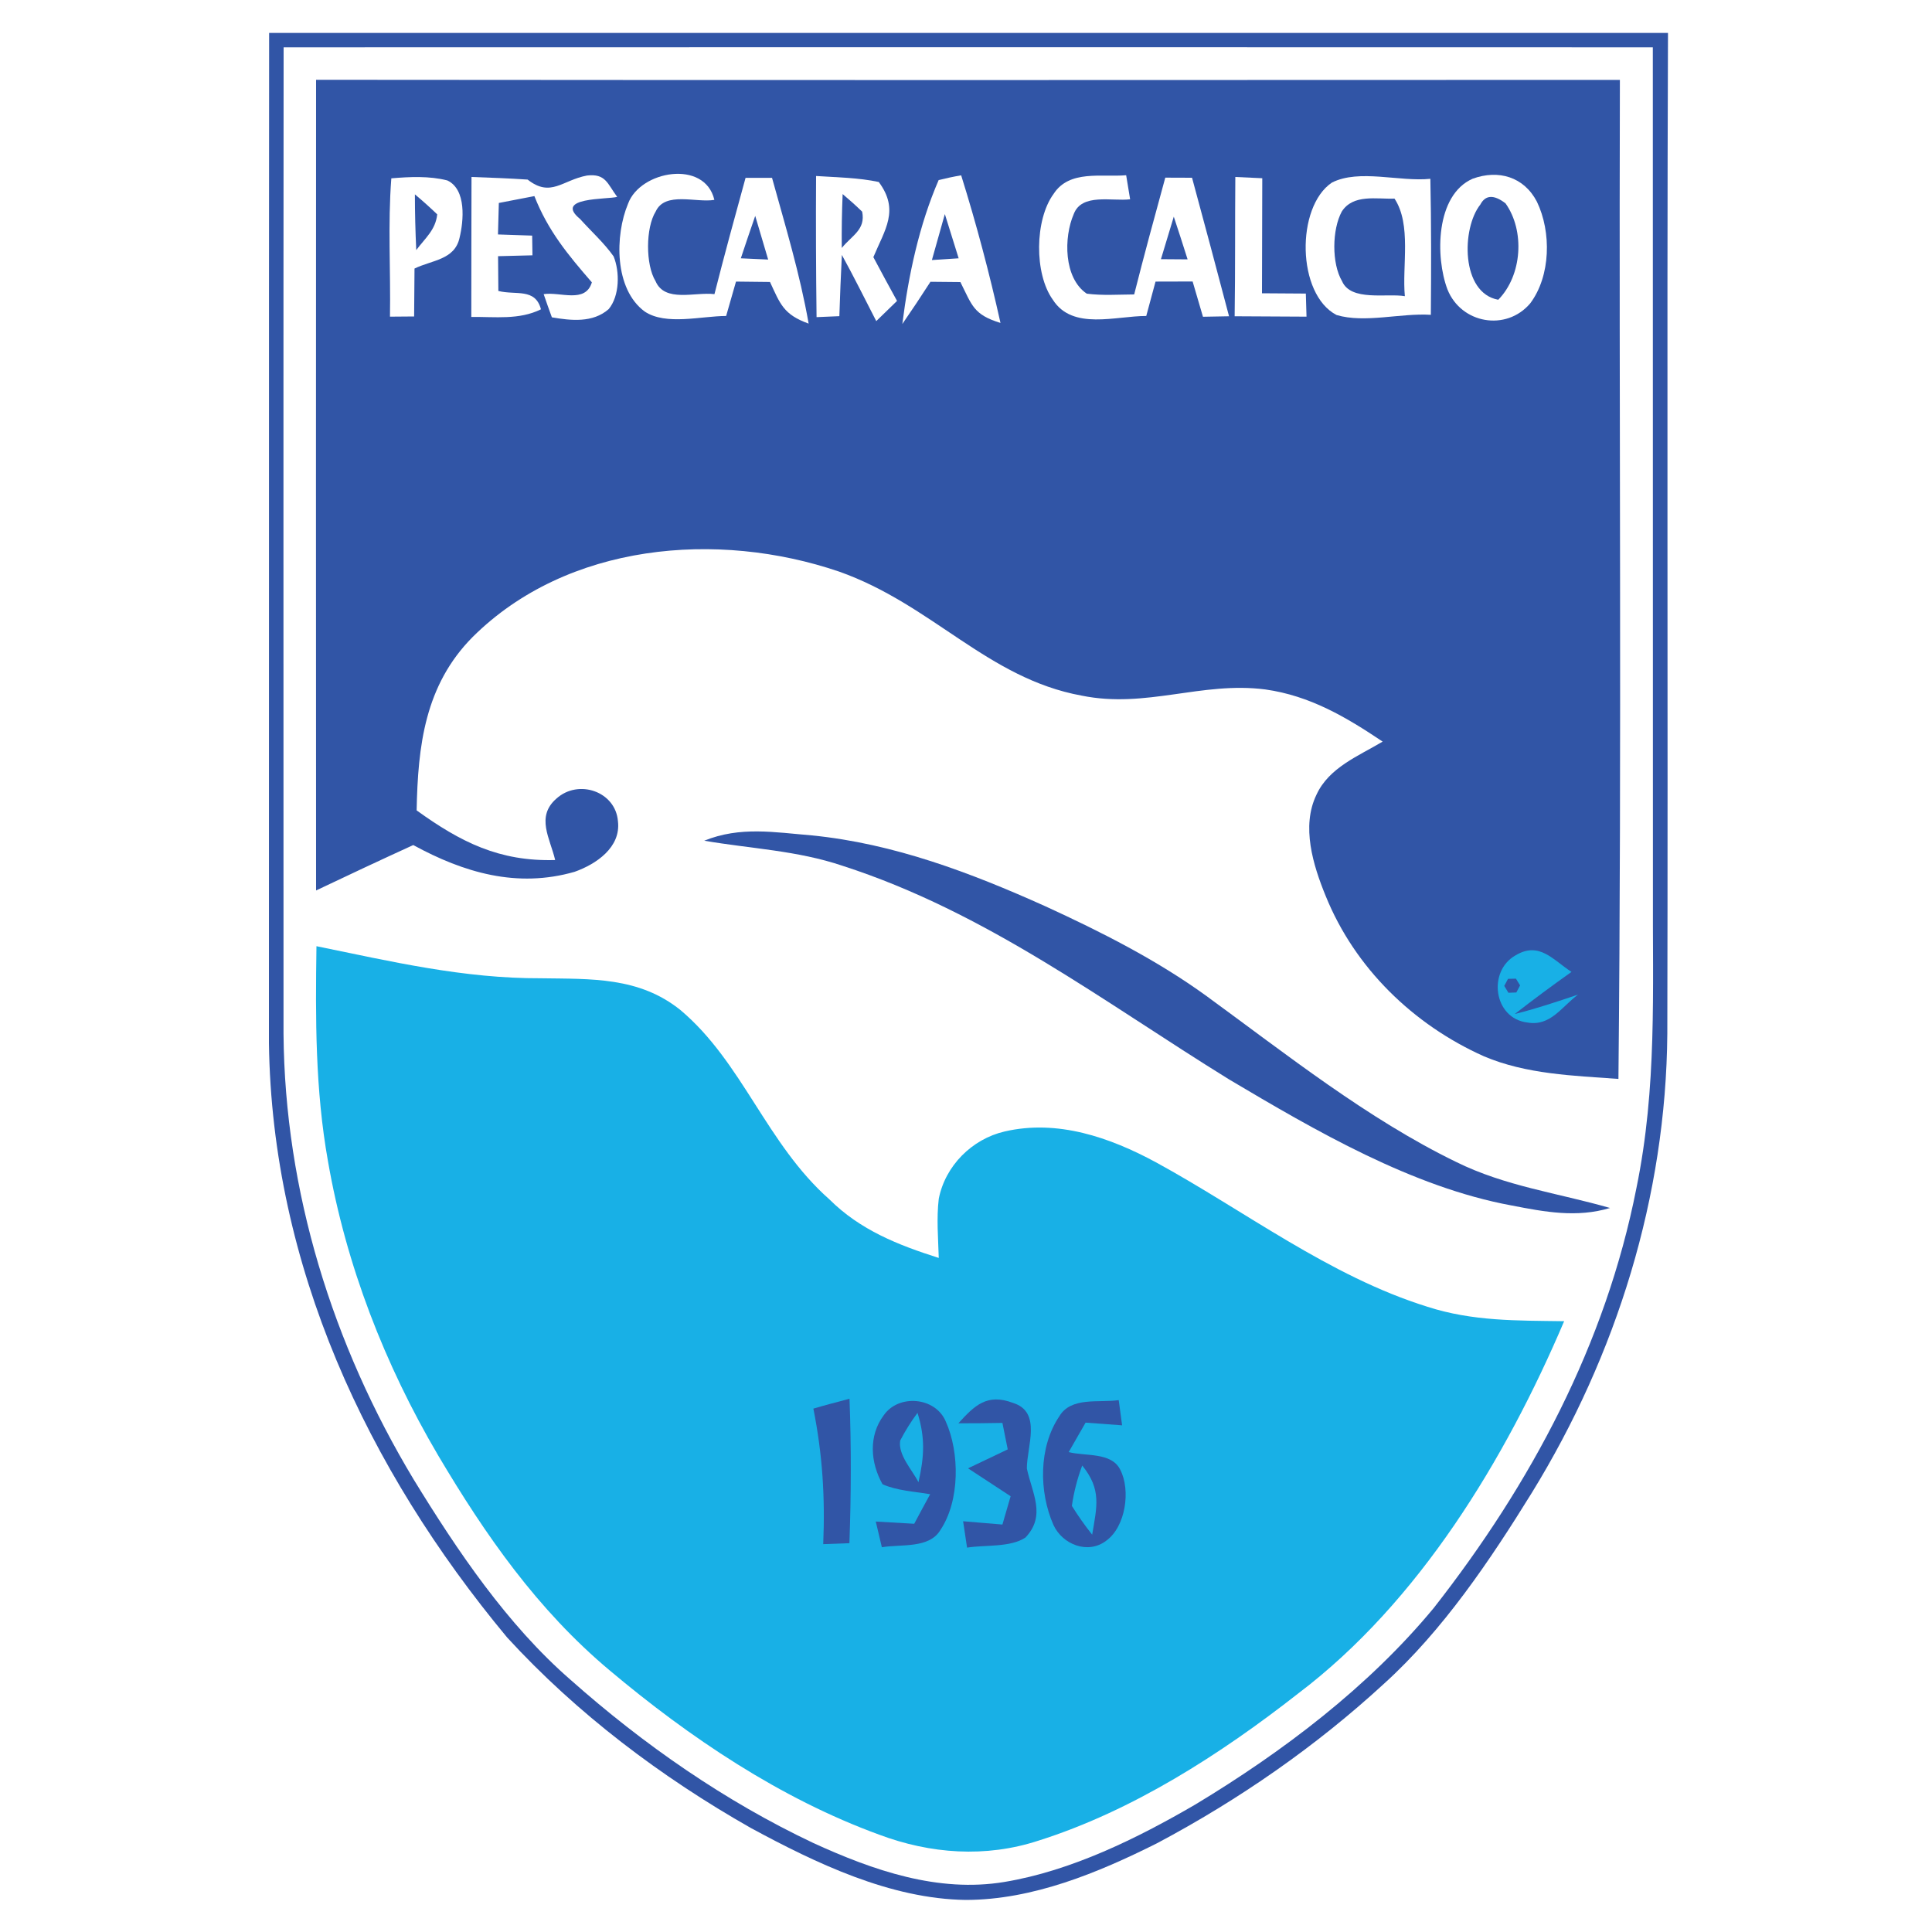 <?xml version="1.0" encoding="UTF-8" standalone="no"?>
<!DOCTYPE svg PUBLIC "-//W3C//DTD SVG 1.1//EN" "http://www.w3.org/Graphics/SVG/1.1/DTD/svg11.dtd">
<svg xmlns="http://www.w3.org/2000/svg" version="1.1" viewBox="0 0 200 200" width="200.0pt" height="200.0pt">
<path d="M 0.00 0.00 L 200.00 0.00 L 200.00 200.00 L 0.00 200.00 L 0.00 0.00 Z" fill="#ffffff" />
<path d="M 27.86 3.41 C 76.13 3.41 124.40 3.40 172.67 3.41 C 172.54 37.94 172.68 72.47 172.60 107.00 C 172.47 123.83 167.36 140.25 158.57 154.54 C 154.26 161.51 149.38 168.77 143.28 174.29 C 136.22 180.79 128.25 186.31 119.78 190.81 C 113.67 193.87 106.92 196.67 99.99 196.68 C 92.18 196.58 84.49 192.89 77.74 189.24 C 68.45 183.97 59.72 177.39 52.49 169.50 C 37.97 152.04 28.16 131.02 27.84 108.00 C 27.86 73.14 27.83 38.27 27.86 3.41 Z" fill="#3155a6" />
<path d="M 29.36 4.90 C 76.61 4.88 123.85 4.89 171.10 4.90 C 171.11 33.93 171.10 62.97 171.11 92.00 C 171.06 102.59 171.55 112.53 169.40 123.00 C 166.22 139.15 158.50 153.59 148.42 166.46 C 141.66 174.63 132.81 181.33 123.76 186.79 C 117.72 190.31 110.91 193.67 103.97 194.82 C 97.09 195.96 90.37 193.61 84.20 190.79 C 75.06 186.47 66.62 180.60 59.07 173.90 C 52.51 168.20 47.34 160.53 42.82 153.15 C 34.43 139.21 29.48 123.34 29.35 107.01 C 29.35 72.98 29.33 38.94 29.36 4.90 Z" fill="#ffffff" />
<path d="M 32.72 8.26 C 77.71 8.30 122.70 8.29 167.69 8.27 C 167.59 42.74 167.89 77.23 167.54 111.69 C 162.85 111.35 158.01 111.21 153.62 109.35 C 146.31 106.08 140.25 100.21 137.23 92.74 C 135.93 89.56 134.69 85.55 136.28 82.27 C 137.57 79.45 140.64 78.26 143.13 76.77 C 139.33 74.22 135.60 72.02 130.98 71.37 C 124.37 70.52 118.65 73.37 111.97 72.01 C 102.23 70.23 96.51 62.58 86.86 59.17 C 74.27 54.88 58.72 56.21 48.93 65.94 C 43.98 70.93 43.26 77.19 43.13 83.89 C 47.68 87.17 51.69 89.20 57.47 89.03 C 56.95 86.79 55.44 84.55 57.60 82.67 C 59.88 80.61 63.73 81.93 63.97 85.02 C 64.29 87.72 61.71 89.46 59.48 90.25 C 53.53 91.96 48.02 90.34 42.78 87.48 C 39.41 89.02 36.06 90.59 32.72 92.18 C 32.71 64.21 32.70 36.24 32.72 8.26 Z" fill="#3155a6" />
<path d="M 40.51 18.46 C 42.41 18.30 44.45 18.20 46.31 18.68 C 48.30 19.62 48.00 22.87 47.57 24.63 C 47.06 26.91 44.71 26.92 42.91 27.80 C 42.89 29.45 42.88 31.10 42.87 32.76 C 42.03 32.76 41.20 32.77 40.37 32.78 C 40.45 28.02 40.14 23.21 40.51 18.46 Z" fill="#ffffff" />
<path d="M 48.81 18.32 C 50.75 18.39 52.69 18.46 54.62 18.59 C 57.02 20.48 58.22 18.64 60.77 18.17 C 62.71 17.95 62.87 19.01 63.89 20.38 C 62.89 20.66 57.27 20.39 60.05 22.67 C 61.20 23.95 62.53 25.14 63.52 26.54 C 64.17 28.13 64.15 30.63 63.01 32.00 C 61.37 33.44 59.11 33.19 57.13 32.85 C 56.84 32.05 56.55 31.25 56.28 30.45 C 57.98 30.18 60.60 31.45 61.27 29.23 C 58.79 26.37 56.73 23.89 55.32 20.30 L 51.64 21.01 C 51.61 22.10 51.58 23.18 51.55 24.27 C 52.73 24.31 53.91 24.35 55.09 24.39 L 55.12 26.43 C 53.93 26.46 52.74 26.49 51.56 26.52 C 51.57 27.72 51.58 28.92 51.59 30.12 C 53.39 30.58 55.41 29.78 56.00 32.02 C 53.73 33.14 51.26 32.78 48.79 32.81 C 48.80 27.98 48.79 23.15 48.81 18.32 Z" fill="#ffffff" />
<path d="M 73.95 20.69 C 72.10 21.02 68.85 19.78 67.88 21.89 C 66.83 23.57 66.82 27.41 67.86 29.10 C 68.82 31.36 71.95 30.20 73.96 30.45 C 74.98 26.42 76.08 22.41 77.18 18.41 C 78.10 18.41 79.01 18.41 79.92 18.41 C 81.31 23.43 82.81 28.36 83.71 33.50 C 81.10 32.56 80.77 31.47 79.71 29.19 C 78.54 29.18 77.36 29.16 76.19 29.15 C 75.85 30.34 75.51 31.52 75.17 32.71 C 72.61 32.71 68.94 33.72 66.74 32.25 C 63.58 29.93 63.64 24.36 65.02 21.08 C 66.27 17.66 72.96 16.48 73.95 20.69 Z" fill="#ffffff" />
<path d="M 97.17 18.64 C 97.94 18.45 98.72 18.28 99.50 18.15 C 101.07 23.17 102.43 28.30 103.57 33.43 C 100.76 32.57 100.63 31.61 99.42 29.20 C 98.39 29.19 97.35 29.18 96.32 29.17 C 95.37 30.65 94.40 32.10 93.41 33.54 C 94.04 28.52 95.15 23.29 97.17 18.64 Z" fill="#ffffff" />
<path d="M 116.58 18.14 C 116.72 18.97 116.85 19.80 116.99 20.63 C 115.12 20.86 111.97 19.96 111.15 22.17 C 110.11 24.56 110.10 28.78 112.50 30.40 C 114.11 30.61 115.79 30.49 117.41 30.48 C 118.43 26.43 119.53 22.41 120.63 18.39 C 121.56 18.39 122.48 18.40 123.40 18.40 C 124.70 23.18 125.97 27.96 127.23 32.74 C 126.33 32.76 125.43 32.77 124.53 32.79 C 124.18 31.58 123.82 30.36 123.46 29.14 C 122.18 29.14 120.90 29.15 119.62 29.15 C 119.30 30.34 118.98 31.52 118.66 32.71 C 115.52 32.70 111.03 34.23 108.99 31.03 C 107.05 28.34 107.11 22.74 109.07 20.07 C 110.70 17.55 114.04 18.36 116.58 18.14 Z" fill="#ffffff" />
<path d="M 127.88 18.32 C 128.81 18.36 129.74 18.40 130.67 18.45 C 130.66 22.42 130.65 26.39 130.64 30.36 C 132.15 30.37 133.67 30.38 135.18 30.39 L 135.25 32.78 C 132.77 32.77 130.29 32.76 127.81 32.74 C 127.88 27.93 127.84 23.12 127.88 18.32 Z" fill="#ffffff" />
<path d="M 148.07 18.51 C 148.17 23.21 148.16 27.90 148.12 32.59 C 145.00 32.39 141.29 33.48 138.36 32.61 C 134.22 30.46 134.14 21.41 137.88 18.90 C 140.70 17.47 144.90 18.84 148.07 18.51 Z" fill="#ffffff" />
<path d="M 152.45 18.50 C 155.12 17.53 157.76 18.30 159.10 20.88 C 160.61 24.01 160.54 28.56 158.41 31.40 C 155.92 34.34 151.25 33.50 149.84 29.96 C 148.58 26.63 148.59 20.20 152.45 18.50 Z" fill="#ffffff" />
<path d="M 84.48 18.22 C 86.63 18.36 88.87 18.39 90.97 18.84 C 93.14 21.76 91.60 23.77 90.41 26.62 C 91.21 28.13 92.03 29.64 92.86 31.15 C 92.14 31.84 91.43 32.54 90.71 33.24 C 89.53 30.95 88.39 28.64 87.15 26.39 C 87.04 28.50 86.96 30.62 86.89 32.73 L 84.53 32.83 C 84.47 27.96 84.45 23.09 84.48 18.22 Z" fill="#ffffff" />
<path d="M 42.95 20.12 C 43.74 20.78 44.51 21.47 45.26 22.19 C 45.09 23.81 44.01 24.65 43.09 25.89 C 43.00 23.96 42.95 22.03 42.95 20.12 Z" fill="#3155a6" />
<path d="M 87.23 20.09 C 87.92 20.67 88.60 21.28 89.25 21.91 C 89.63 23.79 88.18 24.37 87.14 25.67 C 87.12 23.81 87.15 21.95 87.23 20.09 Z" fill="#3155a6" />
<path d="M 144.36 20.56 C 146.14 23.26 145.13 27.54 145.43 30.66 C 143.57 30.34 139.84 31.23 138.93 29.11 C 137.84 27.27 137.89 23.76 138.90 21.90 C 140.08 20.06 142.51 20.63 144.36 20.56 Z" fill="#3155a6" />
<path d="M 153.24 21.18 C 153.77 20.17 154.64 20.12 155.85 21.05 C 157.87 23.89 157.58 28.50 155.10 31.03 C 151.21 30.33 151.29 23.63 153.24 21.18 Z" fill="#3155a6" />
<path d="M 78.18 22.35 C 78.63 23.86 79.08 25.36 79.52 26.87 L 76.69 26.74 C 77.18 25.27 77.67 23.81 78.18 22.35 Z" fill="#3155a6" />
<path d="M 97.81 22.16 C 98.29 23.68 98.77 25.21 99.24 26.74 L 96.47 26.92 C 96.91 25.33 97.36 23.75 97.81 22.16 Z" fill="#3155a6" />
<path d="M 121.51 22.43 C 122.00 23.90 122.47 25.37 122.94 26.85 C 122.02 26.84 121.10 26.84 120.18 26.83 C 120.62 25.36 121.07 23.89 121.51 22.43 Z" fill="#3155a6" />
<path d="M 84.04 86.48 C 92.52 87.32 100.48 90.34 108.20 93.81 C 113.94 96.44 119.78 99.39 124.91 103.12 C 133.11 109.10 141.57 115.83 150.73 120.28 C 155.84 122.81 161.25 123.49 166.67 125.05 C 163.21 126.08 159.93 125.46 156.48 124.79 C 146.21 122.90 136.16 117.04 127.25 111.75 C 114.25 103.72 102.14 94.44 87.23 89.63 C 82.53 88.04 77.75 87.86 72.90 87.03 C 76.63 85.52 80.16 86.16 84.04 86.48 Z" fill="#3155a6" />
<path d="M 32.76 97.95 C 40.54 99.54 47.98 101.30 56.00 101.27 C 61.19 101.35 66.15 101.11 70.44 104.56 C 76.87 109.97 79.33 118.39 85.86 124.16 C 89.04 127.33 92.98 128.89 97.18 130.22 C 97.12 128.20 96.94 126.11 97.18 124.10 C 97.85 120.68 100.62 117.91 104.00 117.13 C 109.47 115.86 114.89 117.74 119.66 120.32 C 128.79 125.30 137.63 132.12 147.75 135.27 C 152.45 136.79 157.04 136.70 161.92 136.77 C 155.84 151.05 146.90 165.85 134.36 175.33 C 126.35 181.60 117.23 187.47 107.48 190.55 C 102.03 192.33 96.33 191.92 91.00 189.92 C 80.78 186.19 71.38 179.87 63.09 172.90 C 55.65 166.66 50.26 158.94 45.35 150.65 C 39.83 141.27 35.81 130.94 33.95 120.20 C 32.63 112.81 32.65 105.42 32.76 97.95 Z" fill="#18b0e6" />
<path d="M 162.68 100.61 C 160.70 102.02 158.73 103.47 156.81 104.97 C 159.03 104.42 161.19 103.69 163.36 102.96 C 161.64 104.24 160.50 106.27 158.11 105.85 C 154.61 105.43 153.97 100.53 156.90 98.89 C 159.36 97.43 160.76 99.37 162.68 100.61 Z" fill="#18b0e6" />
<path d="M 156.11 101.33 L 156.93 101.31 L 157.36 102.01 L 156.97 102.74 L 156.15 102.77 L 155.72 102.06 L 156.11 101.33 Z" fill="#3155a6" />
<path d="M 87.94 144.80 C 88.13 149.79 88.11 154.76 87.93 159.75 C 87.02 159.78 86.12 159.82 85.22 159.85 C 85.42 154.99 85.15 150.60 84.20 145.82 C 85.44 145.45 86.69 145.13 87.94 144.80 Z" fill="#3155a6" />
<path d="M 97.90 147.14 C 99.36 150.37 99.37 155.36 97.36 158.37 C 96.20 160.34 93.27 159.83 91.29 160.17 C 91.08 159.28 90.87 158.39 90.66 157.51 C 91.98 157.58 93.31 157.66 94.64 157.74 C 95.18 156.72 95.73 155.70 96.29 154.68 C 94.67 154.40 92.87 154.32 91.36 153.65 C 90.10 151.41 89.89 148.63 91.49 146.50 C 93.03 144.29 96.83 144.61 97.90 147.14 Z" fill="#3155a6" />
<path d="M 104.87 145.23 C 107.89 146.17 106.29 149.76 106.30 152.02 C 106.85 154.60 108.31 156.88 106.16 159.16 C 104.61 160.21 101.95 159.91 100.11 160.21 C 99.98 159.30 99.84 158.39 99.70 157.48 C 101.06 157.59 102.41 157.71 103.77 157.82 C 104.05 156.85 104.34 155.87 104.62 154.89 C 103.15 153.93 101.68 152.96 100.21 152.00 C 101.58 151.35 102.95 150.70 104.32 150.04 C 104.13 149.13 103.95 148.22 103.77 147.30 C 102.25 147.33 100.73 147.34 99.21 147.34 C 100.88 145.50 102.18 144.21 104.87 145.23 Z" fill="#3155a6" />
<path d="M 115.81 144.94 C 115.93 145.81 116.04 146.68 116.16 147.55 C 114.90 147.46 113.64 147.36 112.38 147.27 C 111.79 148.29 111.21 149.31 110.63 150.32 C 112.38 150.77 115.06 150.30 115.97 152.15 C 117.06 154.25 116.54 158.03 114.52 159.49 C 112.63 160.94 110.00 159.89 109.06 157.88 C 107.54 154.44 107.51 149.82 109.65 146.63 C 110.87 144.56 113.75 145.24 115.81 144.94 Z" fill="#3155a6" />
<path d="M 94.98 146.26 C 95.79 148.86 95.68 150.79 95.08 153.44 C 94.46 152.20 92.93 150.60 93.19 149.12 C 93.71 148.12 94.30 147.17 94.98 146.26 Z" fill="#18b0e6" />
<path d="M 112.03 151.71 C 114.05 154.19 113.55 155.96 113.06 158.87 C 112.30 157.91 111.60 156.92 110.96 155.89 C 111.16 154.48 111.52 153.08 112.03 151.71 Z" fill="#18b0e6" />
</svg>